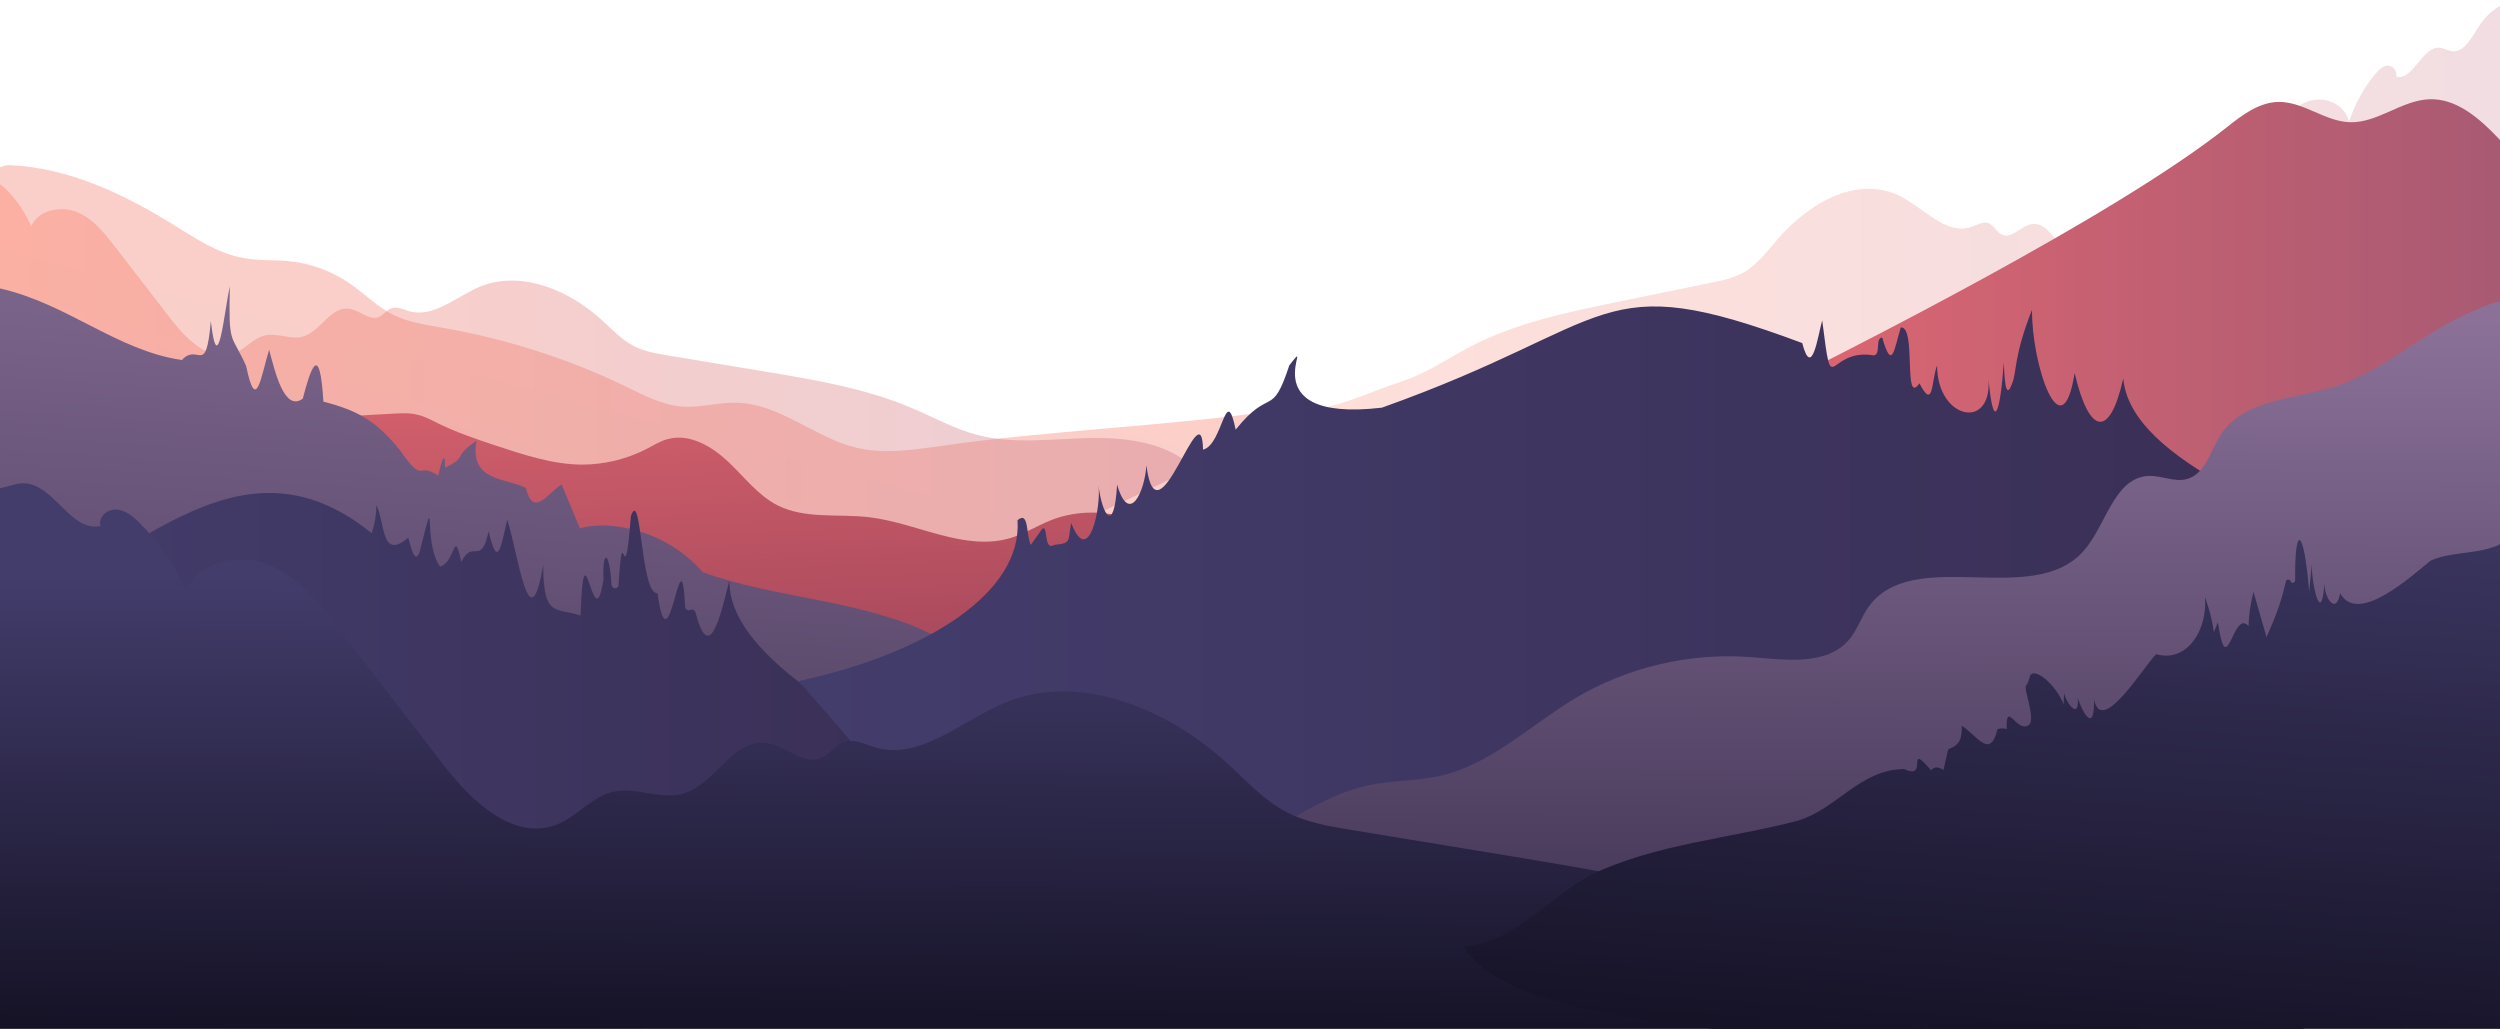 <?xml version="1.0" encoding="utf-8"?>
<!-- Generator: Adobe Illustrator 24.1.2, SVG Export Plug-In . SVG Version: 6.00 Build 0)  -->
<svg version="1.1" id="Слой_1" xmlns="http://www.w3.org/2000/svg" xmlns:xlink="http://www.w3.org/1999/xlink" x="0px" y="0px"
	 viewBox="0 0 750.6 308.9" style="enable-background:new 0 0 750.6 308.9;" xml:space="preserve">
<style type="text/css">
	.st0{opacity:0.33;}
	.st1{fill:url(#SVGID_1_);}
	.st2{fill:url(#SVGID_2_);}
	.st3{opacity:0.22;}
	.st4{fill:url(#SVGID_3_);}
	.st5{fill:url(#SVGID_4_);}
	.st6{fill:url(#SVGID_5_);}
	.st7{fill:url(#SVGID_6_);}
	.st8{fill:url(#SVGID_7_);}
	.st9{fill:url(#SVGID_8_);}
	.st10{fill:url(#SVGID_9_);}
	.st11{fill:url(#SVGID_10_);}
	.st12{fill:url(#SVGID_11_);}
</style>
<g>
	<g class="st0">
		
			<linearGradient id="SVGID_1_" gradientUnits="userSpaceOnUse" x1="200.336" y1="65.933" x2="119.985" y2="-237.061" gradientTransform="matrix(1 0 0 -1 0 117)">
			<stop  offset="0" style="stop-color:#FC6F55"/>
			<stop  offset="1" style="stop-color:#C3687B"/>
		</linearGradient>
		<path class="st1" d="M282.5,133.9c-8.5,1.2-17.2,2.5-25.5,0.5c-12.6-3.1-23.2-13.4-36.2-13.5c-5.2-0.1-10.3,1.5-15.5,1.2
			c-6.2-0.3-11.9-3.4-17.5-6.1c-17.4-8.4-36-14.3-55-17.6c-5-0.9-10.1-1.6-14.6-3.8c-4.8-2.4-8.7-6.4-13.2-9.5
			c-5.4-3.7-11.8-6.1-18.4-6.7c-4.4-0.4-8.9-0.1-13.3-0.9c-7.8-1.3-14.5-5.9-21.2-10c-15-9.3-31.4-17.1-49-17.9
			c-1.4-0.1-2.7,0.3-4.1,1.1v198.6l280.4-8.1l103.2-117.9C351.3,127.9,313.7,129.3,282.5,133.9L282.5,133.9z"/>
	</g>
	<g class="st0">
		
			<linearGradient id="SVGID_2_" gradientUnits="userSpaceOnUse" x1="7.187096e-03" y1="-63.85" x2="358.507" y2="-63.85" gradientTransform="matrix(1 0 0 -1 0 117)">
			<stop  offset="0" style="stop-color:#FC6F55"/>
			<stop  offset="1" style="stop-color:#C3687B"/>
		</linearGradient>
		<path class="st2" d="M327,131.5c-11.2,0.3-22.7,1.9-33.5-0.9c-7-1.8-13.3-5.4-20-8.2c-14-5.9-29.1-8.4-44.2-10.9
			c-9.4-1.6-18.9-3.1-28.3-4.7c-3.6-0.6-7.3-1.2-10.5-2.8c-3.8-1.9-6.7-5.1-9.8-7.9c-9.8-9-24.3-15.1-36.7-10
			c-7.1,3-13.9,9.5-21.3,7.3c-1.6-0.5-3.3-1.4-5-0.9c-1.6,0.5-2.5,2.1-4,2.7c-2.9,1.1-5.7-2.1-8.9-2.5c-5.6-0.8-8.5,6.9-14,8.4
			c-3.6,0.9-7.5-1.2-11.2-0.4c-3.6,0.8-5.9,4.1-9.3,5.4c-7.1,2.7-14-3.9-18.6-9.8c-5.8-7.5-11.6-15-17.3-22.4
			c-3.2-4.1-6.6-8.4-11.5-10.3S11.2,63.2,9.4,68C7.6,63.8,5,60,1.7,56.7c-0.5-0.5-1.1-1-1.7-1.4v215.1l8.7,36l349.8-165.9
			C350.4,132.8,338.2,131.3,327,131.5z"/>
	</g>
	<g class="st3">
		
			<linearGradient id="SVGID_3_" gradientUnits="userSpaceOnUse" x1="387.707" y1="54" x2="756.007" y2="54" gradientTransform="matrix(1 0 0 -1 0 117)">
			<stop  offset="0" style="stop-color:#FC6F55"/>
			<stop  offset="1" style="stop-color:#C3687B"/>
		</linearGradient>
		<path class="st4" d="M756,126.5v-127c-4.5,1.1-8.7,3.8-11.6,8.2c-2.2,3.3-4.4,7.9-7.9,7.7c-1.4-0.1-2.8-1-4.2-1.1
			c-5.1-0.2-7.9,10.1-12.9,8.7c0.5-1.7-1.1-3.4-2.6-3.3c-1.5,0.1-2.7,1.4-3.8,2.7c-3.3,4-5.9,8.8-7.7,14c-1.8-6-8.5-7.9-13.5-5.5
			c-4.9,2.4-8.3,7.8-11.5,12.9c-5.8,9.3-11.6,18.6-17.3,27.9c-4.6,7.3-11.5,15.6-18.6,12.2c-3.4-1.6-5.8-5.8-9.3-6.7
			c-3.7-1-7.6,1.6-11.2,0.5c-5.5-1.8-8.4-11.4-14-10.4c-3.1,0.5-5.9,4.6-8.9,3.1c-1.5-0.7-2.4-2.8-4-3.4s-3.3,0.5-5,1.1
			c-7.4,2.7-14.2-5.4-21.3-9.1c-12.4-6.4-26.9,1.3-36.7,12.5c-3.1,3.5-6,7.5-9.8,9.9c-3.2,2-6.9,2.8-10.5,3.5
			c-9.4,1.9-18.9,3.9-28.3,5.8c-15,3.1-30.2,6.2-44.2,13.5c-6.6,3.5-13,7.9-20,10.2c-10.8,3.5-22.3,9.5-33.5,9.2"/>
	</g>
	
		<linearGradient id="SVGID_4_" gradientUnits="userSpaceOnUse" x1="518.407" y1="-11.495" x2="752.007" y2="-11.495" gradientTransform="matrix(1 0 0 -1 0 117)">
		<stop  offset="0" style="stop-color:#E16771"/>
		<stop  offset="1" style="stop-color:#A85A73"/>
	</linearGradient>
	<path class="st5" d="M751.9,43.5c-0.6-0.6-1.2-1.3-1.7-1.9c-5.7-6-12.6-12.1-20.8-11.8c-8.3,0.3-15.5,7.1-23.8,6.9
		c-7.6-0.2-14.1-6.3-21.7-6.1c-5.8,0.2-10.8,4-15.3,7.6c-33.9,26.8-111.5,66.1-150.2,85.2L752,227.2V43.5H751.9z"/>
	
		<linearGradient id="SVGID_5_" gradientUnits="userSpaceOnUse" x1="217.46" y1="27.947" x2="225.55" y2="-168.638" gradientTransform="matrix(1 0 0 -1 0 117)">
		<stop  offset="0" style="stop-color:#E16771"/>
		<stop  offset="1" style="stop-color:#7A314B"/>
	</linearGradient>
	<path class="st6" d="M84.7,135.4c3-8.3,13.8-10.1,22.6-10.6c3.6-0.2,7.1-0.4,10.7-0.6c2.4-0.1,4.9-0.3,7.2,0.3
		c2.4,0.5,4.5,1.7,6.7,2.8c5.4,2.6,11,4.5,16.7,6.4c8.5,2.8,17.1,5.7,26,5.8c6.7,0,13.4-1.6,19.3-4.6c2.2-1.1,4.3-2.5,6.7-3.1
		c6.5-1.7,13.1,2.2,18,6.8s9,10.2,15,13.2c8.3,4.1,18.2,2.4,27.4,3.5c14.4,1.7,28.6,10.4,42.5,6.2c4.2-1.3,8-3.7,12-5.3
		c13.6-5.4,30.5-1,39.8,10.3l-52.4,68.3"/>
	
		<linearGradient id="SVGID_6_" gradientUnits="userSpaceOnUse" x1="166.27" y1="72.004" x2="143.61" y2="-260.601" gradientTransform="matrix(1 0 0 -1 0 117)">
		<stop  offset="0" style="stop-color:#8B7198"/>
		<stop  offset="1" style="stop-color:#28203F"/>
	</linearGradient>
	<path class="st7" d="M168.6,145.4c-4.5,3.1-8.5,10-10.7,1.1c-6.1-3.1-17.1-1.9-14.8-14.2c-7.5,5.1-2.5,4.8-9.5,8.1
		c0.2-6.4-1.5-0.4-2,2.4c-6.5-4.4-4.1,3-11.5-7.6c-7.1-8.9-12.9-12-23-14.6c-1.1-17.9-3.7-10.5-6.2-0.9c-5.6,4.1-8.4-8.4-10.1-14.7
		c-2.5,8.2-3.9,19.4-6.9,4.9c-4.5-10.1-5.3-5.6-4.9-23.9c-1.7,7.6-3.6,28.8-5.7,10.4c-1.5,17.1-3.7,6.3-8.7,11.7
		C35,105.2,20.3,91.2,0,86.6v138.8l32.5,60.2l153,5.2l132.8-78.6c-14.9-0.9-25.2-14.4-38.2-21.6l0,0c-21.5-10.7-46.8-10.7-69.1-18.8
		c-11.2-12.9-28.2-15.7-36.9-13.2"/>
	<g>
		
			<linearGradient id="SVGID_7_" gradientUnits="userSpaceOnUse" x1="0" y1="-109.824" x2="309.019" y2="-109.824" gradientTransform="matrix(1 0 0 -1 0 117)">
			<stop  offset="0" style="stop-color:#433D6C"/>
			<stop  offset="1" style="stop-color:#392E54"/>
		</linearGradient>
		<path class="st8" d="M299.3,240.1c-27.5-16-80.8-39.5-80.3-65.9c-2.8,11.3-6.1,25.4-10.2,9.6c-0.2-0.6-0.8-1-1.4-0.7
			c0,0-0.1,0-0.1,0c-0.7,0.4-1.5-0.1-1.6-0.9c-1.2-24.9-4.8,20.9-8.3-4c0-0.1-0.1-0.1-0.1-0.1c-5,0.2-4.7-32.4-7.9-23.1
			c-2,26.3-2.3-2.2-3.7,20.7c0,0,0,0,0,0c-0.1,1.3-2,1.2-2.1-0.1c-0.6-10.6-2.8-10.6-2.4-1.7c0,0,0,0,0,0c-3,19.6-5.9-19.4-6.9,10.9
			c-7.5-2.5-11.2,0.8-11.2-15.3c-4.1,24.4-7.4-2.7-10.8-13.5c-1.8,7.6-2.8,15.6-5.6,3.5c-2.3,10.8-4.7,2.1-8.2,9.2
			c-2.3-10.7-1.7,0.2-6.4,1.4c-5.4-7.6-0.7-26-6.1-4.4c-1.6,4.3-2.9-2.6-3.4-4.3c-8.2,7-6.9-4.2-9.6-9.8c0,2.9-0.5,5.8-1.4,8.5
			C70.4,126.7,37.9,171.8,0,183.9c0,0,0,121.7,0,121.7C-1.9,292,373.5,286.8,299.3,240.1L299.3,240.1z"/>
	</g>
	<g>
		
			<linearGradient id="SVGID_8_" gradientUnits="userSpaceOnUse" x1="239.707" y1="-68.861" x2="725.357" y2="-68.861" gradientTransform="matrix(1 0 0 -1 0 117)">
			<stop  offset="0" style="stop-color:#433D6C"/>
			<stop  offset="1" style="stop-color:#392E54"/>
		</linearGradient>
		<path class="st9" d="M717.8,169.9c-26.8-14.1-78.2-30.9-80.3-56.3c-4.2,18.7-10.4,16.5-14.6-1.6c-3.9,24.3-13-2.6-12.8-19
			c-5.5,13.9-4.6,18.8-5.9,21.9c-2.3,6.7-2.4-3.5-2.6-6c-0.9,14-3.1,22.8-4.7,3.4c2.2,17.5-15.4,13.9-15.3-2.6
			c-1.8,4.7-1,13.7-5.3,5.4c-5,7.1-0.8-17.1-5.6-16.8c-2,6.5-2.6,13.4-5.6,3c-2.2,0.3-0.3,5.1-2.5,5.4
			c-14.3-2.4-12.3,14.7-15.5-10.5c-1.3,4.6-3.1,17.9-6,6.8c-62.4-23.3-54.6-6.1-126.2,19.4c-41.3,4.8-18.8-24.1-27.8-12.7
			c-5.3,16.2-5.6,6.2-16.1,19.3c-3-14.5-3.8,4.6-9.8,6c-0.4-19.2-13.8,30.1-17,4.7c-0.5,8-5.2,18.2-8.8,5.8c-0.9,15.4-4.5,9-5.6,0.2
			c0.9,5.9-2.8,25.2-8.2,11.3c-1,5.5,0.2,6.1-5.1,6.6c-3.4,2.2-1.6-7.4-3.9-4.4l-3.1,4.4c-1.5-3-0.5-10.4-4-7.4
			c1.5,21.6-26.9,39.9-65.8,48.3c2.1,1.9,69.8,80.8,65.3,74.9C307.9,264.4,791,208.1,717.8,169.9L717.8,169.9z"/>
	</g>
	<g>
		
			<linearGradient id="SVGID_9_" gradientUnits="userSpaceOnUse" x1="499.325" y1="21.688" x2="498.368" y2="-231.088" gradientTransform="matrix(1 0 0 -1 0 117)">
			<stop  offset="0" style="stop-color:#8B7198"/>
			<stop  offset="1" style="stop-color:#28203F"/>
		</linearGradient>
		<path class="st10" d="M245.7,291.8c21.2-12.3,33.1,17,54.3,4.7c28.6-16.5,57.1-33,85.7-49.5c7.9-4.6,16-9.2,25-11.2
			c7.2-1.5,14.7-1.3,21.9-2.9c15.1-3.5,26.8-15.1,40.1-23.1c15.8-9.5,34.6-13.9,53-12.5c10.4,0.8,22.9,2.7,29.6-5.4
			c2.3-2.8,3.5-6.4,5.5-9.4c13.3-19.1,49.2,0.3,64.7-17c6.9-7.7,9.1-22,19.5-22.6c3.9-0.2,7.9,2,11.7,0.9c5.5-1.6,6.9-8.4,10-13.2
			c6.9-10.8,22.2-10.7,34.4-14.6c13.5-4.3,24.4-14.4,37.2-20.6s13.9-5.6,13.9-2.1c-0.8,2.6-0.2,14.1-0.2,18.6l-0.7,195.6"/>
	</g>
	<g>
		
			<linearGradient id="SVGID_10_" gradientUnits="userSpaceOnUse" x1="346.585" y1="-56.863" x2="345.663" y2="-238.462" gradientTransform="matrix(1 0 0 -1 0 117)">
			<stop  offset="0" style="stop-color:#433D6C"/>
			<stop  offset="1" style="stop-color:#06040F"/>
		</linearGradient>
		<path class="st11" d="M-1,310.5h694.6c-14.8-13.8-37.1-16.5-57.6-16.1c-20.5,0.5-41.5,3.4-61.3-1.7c-12.8-3.3-24.4-9.9-36.5-15
			c-25.5-10.8-53.3-15.4-80.7-20c-17.2-2.8-34.5-5.7-51.7-8.5c-6.6-1.1-13.3-2.2-19.2-5.2c-6.9-3.5-12.2-9.4-17.9-14.6
			c-17.8-16.4-44.4-27.8-67-18.4c-13,5.4-25.4,17.4-38.9,13.4c-3-0.9-6.1-2.6-9.1-1.7c-2.9,0.9-4.5,3.9-7.3,5
			c-5.4,2.1-10.5-3.8-16.2-4.6c-10.2-1.4-15.6,12.7-25.5,15.3c-6.7,1.7-13.8-2.2-20.5-0.7c-6.5,1.4-10.9,7.5-17.1,9.9
			c-12.9,5-25.6-7.1-33.9-17.9c-10.6-13.7-21.1-27.4-31.7-41.2c-5.8-7.5-12-15.4-21-19s-21.4-0.8-24.6,8.1
			c-3.3-7.7-8.1-14.7-14.1-20.7c-1.9-1.9-4.2-3.8-6.9-3.9c-2.7-0.2-5.6,2.4-4.7,4.9c-9.1,2.1-14.1-13.1-23.5-12.8
			c-2.6,0.1-5.1,1.4-7.7,1.6L-1,310.5L-1,310.5z"/>
	</g>
	<g>
		
			<linearGradient id="SVGID_11_" gradientUnits="userSpaceOnUse" x1="607.89" y1="2.456" x2="589.641" y2="-265.413" gradientTransform="matrix(1 0 0 -1 0 117)">
			<stop  offset="0" style="stop-color:#433D6C"/>
			<stop  offset="1" style="stop-color:#06040F"/>
		</linearGradient>
		<path class="st12" d="M583.5,231.2L583.5,231.2L583.5,231.2c-1.2-0.8-2.6-1.3-3.7,0.1c-7.9-9.2-0.5,3.3-8.1-0.4c0,0,0,0,0,0
			c-13.2,0.1-20.1,11.9-31.9,15.5c-20.6,5.4-42.9,7-62.2,16.3c-12.9,7.1-23.3,20.5-38.1,21.4c24,43.6,270.9,23,310.6,27l0,0
			c6-2.6,0.2-144.6,2.2-148.6c-6.9,4.3-15.5,2.7-22.5,5.8c-6.2,5-21.9,19.4-27.2,9.8c-1.2,6.9-5,1.1-4.7-3.4
			c-0.8,13.8-3.9,1.1-3.8-5.4c-0.3,2.8-0.5,5.5-0.8,8.4c-1.6-19.9-4.4-20.3-4.2-3.5c0,0.8-1.1,1.1-1.4,0.3c0,0,0,0,0-0.1
			c-0.3-0.6-1.3-0.5-1.4,0.2c-1.5,6.5-2.9,10.1-5.8,16.7c-1.3-4.6-2.6-9-3.9-13.6c-0.9,3.4-1.4,6.8-1.5,10.3
			c-4.7-5.5-6.5,17.5-9.2-1.2l-1.2,3c-0.5-3.6-1.4-7.1-2.7-10.5c0.9,9.9-5.5,19.8-14.6,17.1c-3.8,3.6-16.4,24.8-18.7,13.6
			c0.2,9.1-2.6,5.9-4.9-0.4c0.6,6.5-3.2,2-4.1-1.5c0,1.1-0.1,2.3-0.1,3.4c-2.6-6.5-9.3-11.6-10.2-8.3c-0.3,0.9-0.4,1.9-1.1,2.6
			c-0.9,1,3.1,10.2,0.8,11.9c-3.6,2.5-6.9-7.8-6.6,1.2c-0.7-0.2-2-0.4-2.8,0.1c0,0,0,0,0,0c-2.2,9.1-6,1.9-10.7-1.1
			c0.1,3.8-0.6,5.7-3.7,6.9c-0.3,0.1-0.5,0.4-0.5,0.7"/>
	</g>
</g>
</svg>
